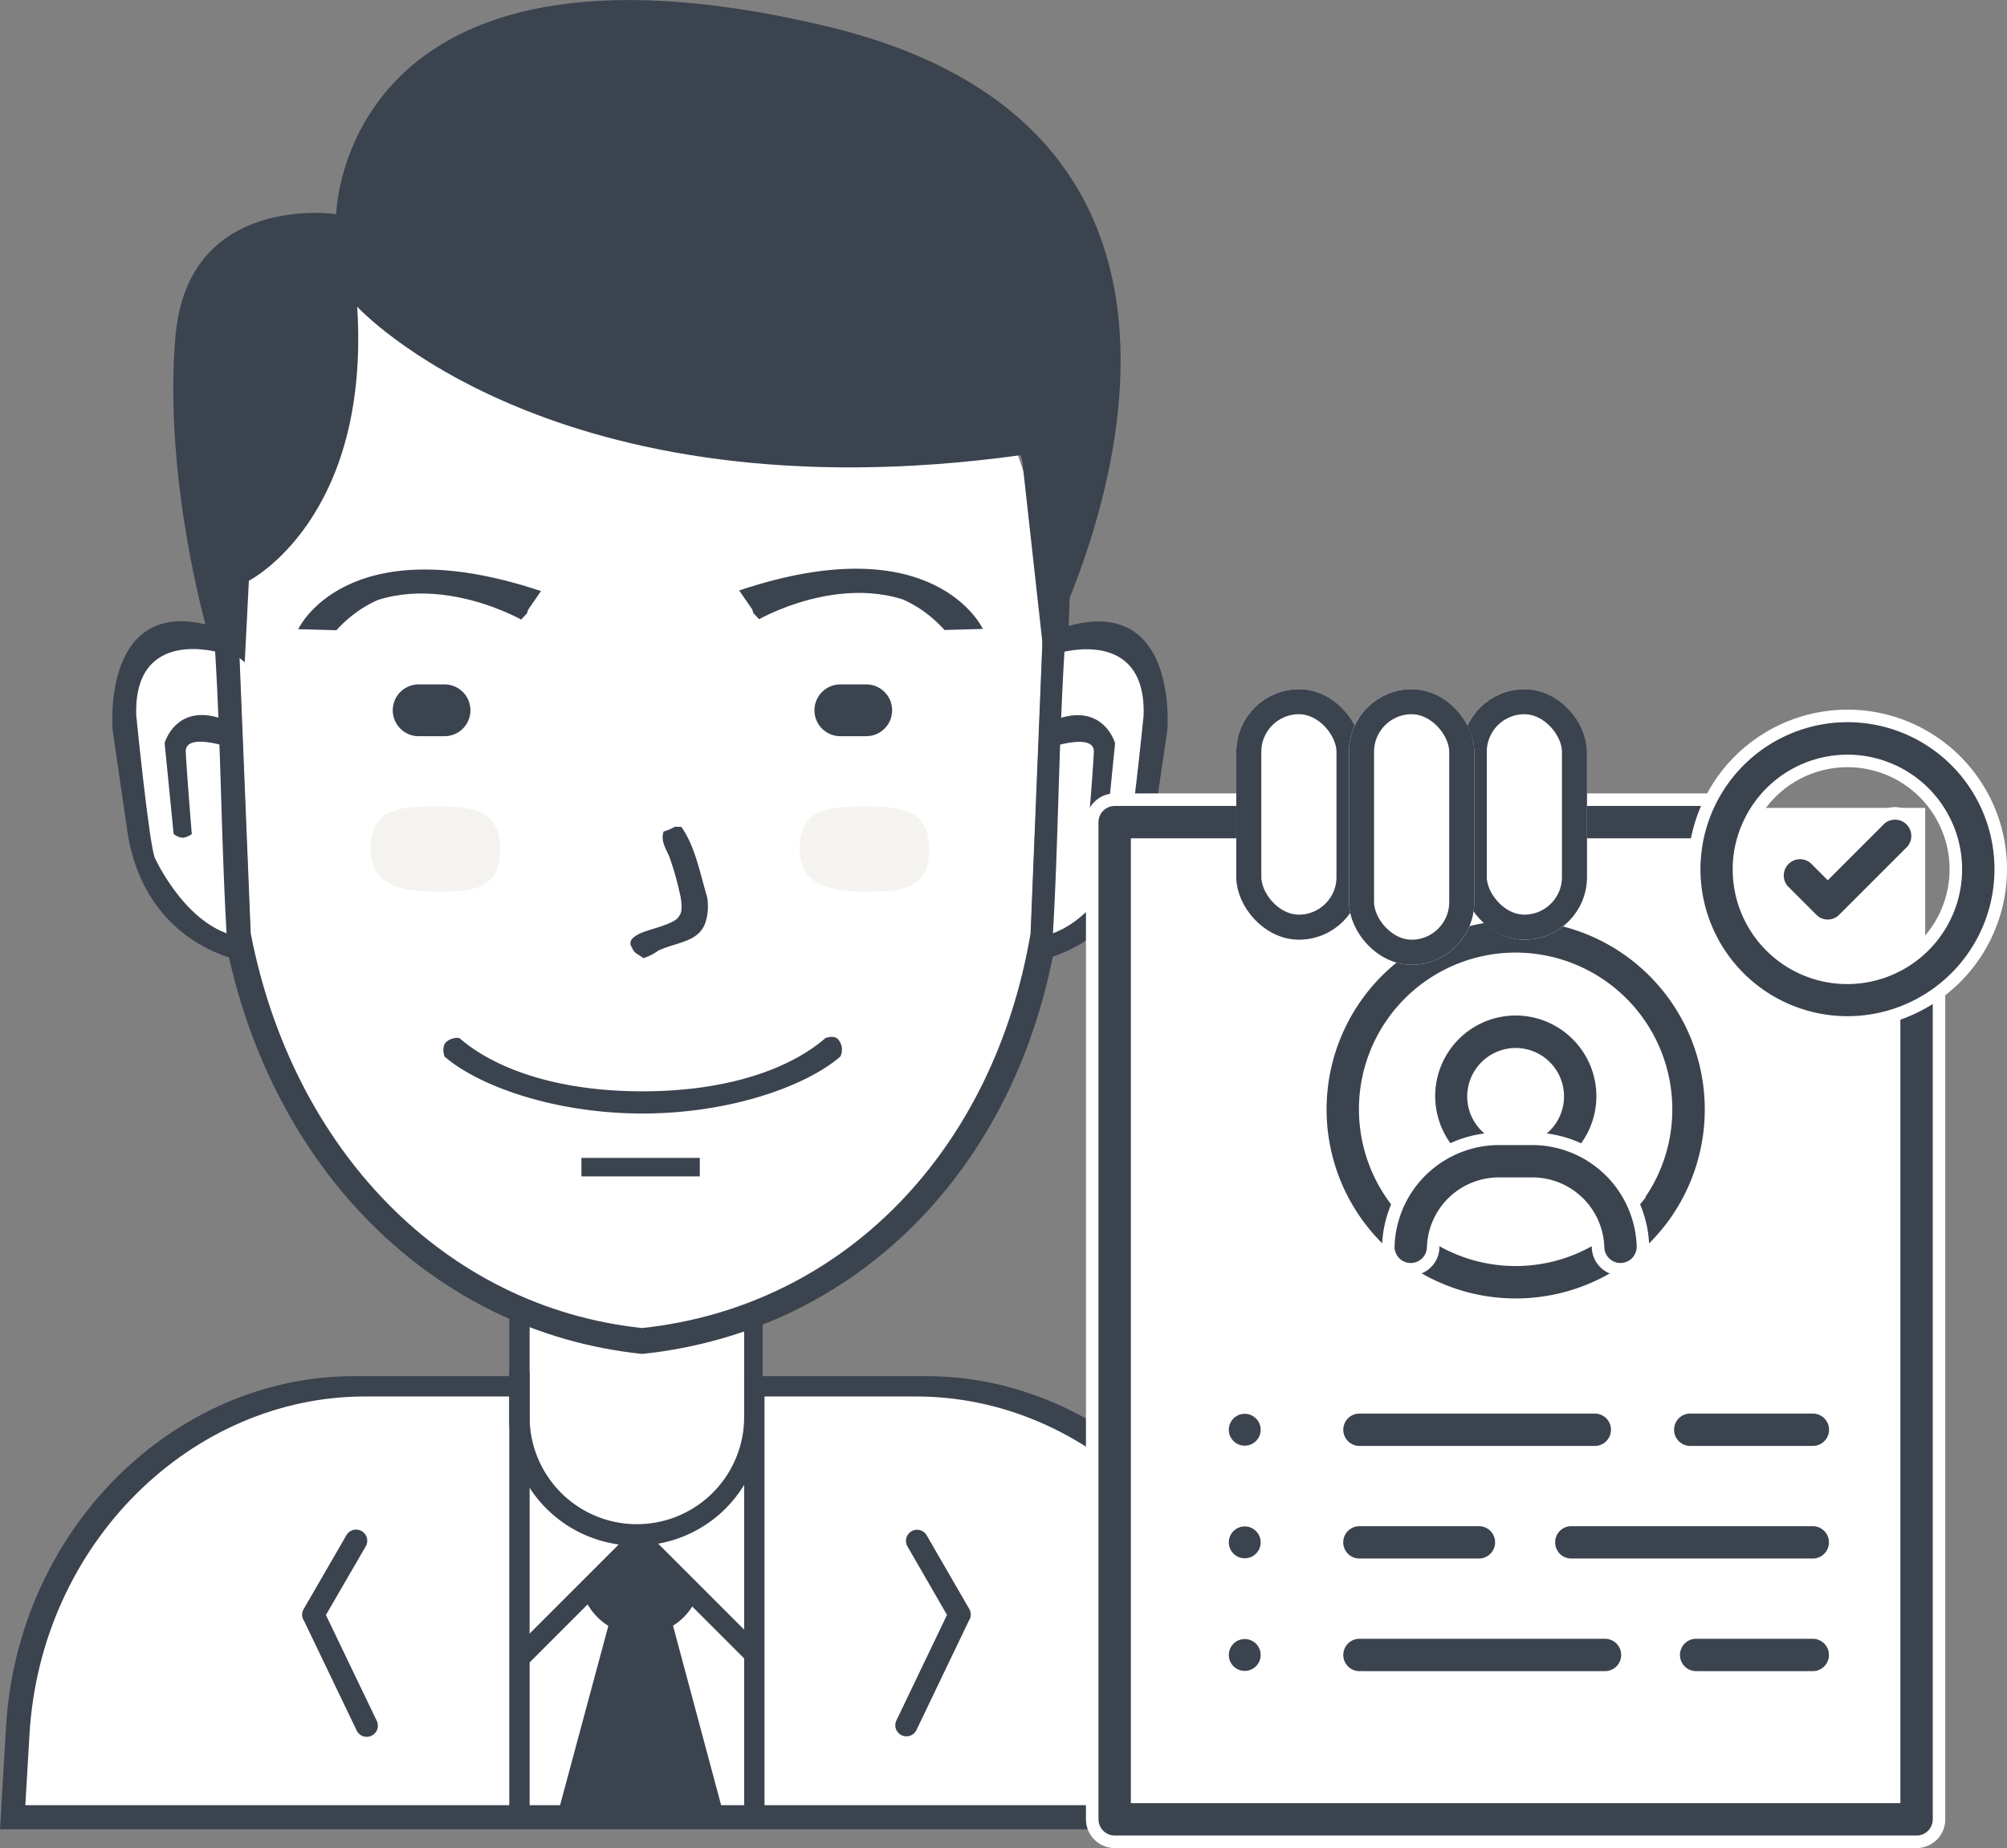<svg xmlns="http://www.w3.org/2000/svg" width="160.225" height="147.54" viewBox="0 0 160.225 147.54"><rect x="0" y="0" width="160.225" height="147.54" fill="#808080" stroke="none"/><g transform="translate(-200.137 -192.501)"><g transform="translate(91.91 108.908)"><path d="M110.761,426.915s-3.565-31.254,27.146-34.741h13.141V386.12s9.244,3.971,18.6.443l.3,5.611H185.3s26.742,2.67,25.125,34.741Z" transform="translate(-1.574 -197.831)" fill="#fff"/><path d="M239.73,442.5l4.153-4.5,4.5,4.5-2.423,2.422,3.807,15.573H238l4.153-15.573Z" transform="translate(-84.862 -231.757)" fill="#3b434f"/><path d="M208.6,437.229H108.228l.477-8.143c.931-15.9,13.458-28.033,27.793-28.033h12.977v1.624H137.368c-13.816,0-25.89,11.679-26.787,26.983l-.331,5.649h98.09l-.183-5.649c-.9-15.3-12.97-26.983-26.787-26.983H169.113v-1.624h13.04c14.335,0,26.862,12.134,27.793,28.033l.477,8.143Z" transform="translate(0 -207.597)" fill="#3b434f"/><path d="M227.331,383.039v9.107a8.564,8.564,0,0,0,17.128,0v-8.919q.745-.227,1.477-.493v9.474a10.115,10.115,0,1,1-20.229,0v-9.755Q226.509,382.771,227.331,383.039Z" transform="translate(-76.823 -195.434)" fill="#3b434f"/><path d="M320.633,443.764l-4.182,8.723a.886.886,0,1,1-1.6-.766l4.039-8.425-3.156-5.467a.886.886,0,0,1,1.535-.886l3.4,5.882A.885.885,0,0,1,320.633,443.764Z" transform="translate(-135.061 -230.777)" fill="#3b434f"/><path d="M178.074,443.747l4.2,8.75a.89.89,0,0,0,1.606-.768l-4.061-8.451L183,437.794a.89.89,0,0,0-1.543-.889l-3.414,5.9A.886.886,0,0,0,178.074,443.747Z" transform="translate(-45.574 -230.751)" fill="#3b434f"/><path d="M225.707,400.2h1.624v35.881h-1.624Z" transform="translate(-76.823 -207.039)" fill="#3b434f"/><path d="M279.893,401.053h1.624v35.881h-1.624Z" transform="translate(-112.257 -207.597)" fill="#3b434f"/><path d="M248.391,472.523l-4.185-15.62.87-.261.577-.613,4.427,16.521Zm-11.806-.184,4.37-16.234.282.242.886.591.292.029-4.145,15.4Z" transform="translate(-83.937 -243.547)" fill="#3b434f" fill-rule="evenodd"/><path d="M246.768,445.221l-1.148,1.149-4.469-4.469a4.866,4.866,0,0,1-8.347-.168l-4.665,4.665-1.152-1.152,9.184-9.184.718-.666.718.666Zm-13.061-4.392a3.613,3.613,0,0,0,6.451.079l-3.265-3.265Z" transform="translate(-77.661 -230.054)" fill="#3b434f" fill-rule="evenodd"/><path d="M195.181,125.427c18.7,0,32.922,16.4,32.161,35.162l-1.033,25.464c-2.926,17.288-14.845,29.769-31,31.512-15.756-1.656-27.909-14.229-31.258-31.512l-1.033-25.464C162.26,141.825,176.483,125.427,195.181,125.427Z" transform="translate(-35.812 -27.356)" fill="#fff"/><path d="M225.493,154.486l-1.1,26.606c-3.114,18.064-15.8,31.105-32.99,32.926-16.769-1.73-29.7-14.867-33.268-32.926l-1.1-26.606c-.81-19.606,14.328-36.74,34.229-36.74S226.3,134.881,225.493,154.486Zm-34.226-34.673c-18.7,0-32.922,16.4-32.161,35.162l1.033,25.464c3.35,17.284,15.5,29.856,31.258,31.512,16.153-1.743,28.071-14.224,31-31.512l1.033-25.464C224.188,136.212,209.964,119.814,191.266,119.814Z" transform="translate(-31.896 -22.334)" fill="#3b434f" fill-rule="evenodd"/><path d="M242.2,324.362c-2.684,2.33-8.746,4.548-15.8,4.548s-13.115-2.217-15.8-4.548c0,0-.275-.756.128-1.158a1.365,1.365,0,0,1,1.053-.321c2.681,2.332,7.562,4.255,14.618,4.255s11.937-1.923,14.618-4.255c0,0,.656-.244.974.075A1.247,1.247,0,0,1,242.2,324.362Z" transform="translate(-66.885 -156.42)" fill="#3b434f"/><path d="M242.347,350.707h9.45v1.477h-9.45Z" transform="translate(-87.704 -174.674)" fill="#3b434f"/><path d="M143.993,231.953a3.582,3.582,0,0,0-1.039-.5,4.883,4.883,0,0,0-1.238-.215c-.12-.005-.243-.007-.369,0s-.255.012-.386.026a4.732,4.732,0,0,0-.805.157,4.332,4.332,0,0,0-2.856,2.648,8.881,8.881,0,0,0-.6,3.013q-.021.464-.012.976t.052,1.073c.057.749.159,1.565.311,2.455a18.254,18.254,0,0,0,.82,5.78c.9,3.022,3.075,6.734,7.083,7.795-.461-7.676-.475-15.5-.957-23.2Z" transform="translate(-18.608 -96.547)" fill="#fff"/><path d="M142.776,229.44s-6.982-2.164-6.737,5.015c0,0,1.04,10.409,1.491,11.368,0,0,2.742,6.06,7.268,6.329h0l.055,1.953s-7.954-1.02-9.491-10.186l-1.213-8.327s-.942-11.021,8.191-8.218h0l.435,2.067" transform="translate(-16.933 -93.724)" fill="#3b434f"/><path d="M148.37,258.046a1.506,1.506,0,0,1-.726.3,1.48,1.48,0,0,1-.722-.3l-.721-7.262s.994-3.576,5.213-1.686l.1,2.076s-3.7-1.313-3.625.322C147.963,253.07,148.37,258.046,148.37,258.046Z" transform="translate(-24.832 -107.868)" fill="#3b434f"/><path d="M352,232a3.6,3.6,0,0,1,1.044-.5,4.928,4.928,0,0,1,1.244-.215c.12-.005.244-.007.371,0s.256.012.388.026a4.773,4.773,0,0,1,.809.157,4.343,4.343,0,0,1,2.869,2.646,8.836,8.836,0,0,1,.6,3.011q.022.464.013.975t-.052,1.072c-.057.748-.159,1.564-.312,2.454a18.157,18.157,0,0,1-.823,5.776c-.908,3.02-3.088,6.729-7.114,7.789.463-7.67.477-15.485.961-23.189Z" transform="translate(-158.779 -96.58)" fill="#fff"/><path d="M344.914,229.491s7.013-2.162,6.766,5.011c0,0-1.044,10.4-1.5,11.36,0,0-2.754,6.056-7.3,6.325h0l-.055,1.952s7.989-1.019,9.532-10.18l1.218-8.322s.946-11.013-8.227-8.213h0l-.437,2.065" transform="translate(-152.157 -93.758)" fill="#3b434f"/><path d="M353.2,258.078a1.517,1.517,0,0,0,.73.3,1.491,1.491,0,0,0,.725-.3l.724-7.257s-1-3.574-5.236-1.685l-.1,2.075s3.718-1.312,3.641.322C353.613,253.105,353.2,258.078,353.2,258.078Z" transform="translate(-158.132 -107.894)" fill="#3b434f"/><path d="M257.2,274.333h.517c1.068,1.451,1.5,3.681,2.067,5.611a4.27,4.27,0,0,1-.148,2.067c-.56,1.549-2.318,1.521-3.765,2.215a4.06,4.06,0,0,1-1.181.591c-.328-.289-.724-.346-.886-.812-.4-.549.115-.892.517-1.107.729-.391,2.979-.776,3.248-1.477.333-.379.112-1.519,0-1.92a22.475,22.475,0,0,0-.812-2.805c-.258-.614-.712-1.262-.443-1.993A3.877,3.877,0,0,0,257.2,274.333Z" transform="translate(-95.105 -124.731)" fill="#3b434f" fill-rule="evenodd"/><path d="M200.894,241.48h2.067a2.067,2.067,0,1,1,0,4.134h-2.067a2.067,2.067,0,0,1,0-4.134Z" transform="translate(-59.245 -103.247)" fill="#3b434f"/><path d="M298.174,241.48h2.067a2.067,2.067,0,1,1,0,4.134h-2.067a2.067,2.067,0,1,1,0-4.134Z" transform="translate(-122.86 -103.247)" fill="#3b434f"/><path d="M198.875,269.64c2.854,0,5.168.164,5.168,3.4,0,3.334-2.314,3.4-5.168,3.4s-5.168-.607-5.168-3.4C193.707,269.778,196.02,269.64,198.875,269.64Z" transform="translate(-55.897 -121.662)" fill="#f5f3ef"/><path d="M297.861,269.64c2.854,0,5.168.164,5.168,3.4,0,3.334-2.314,3.4-5.168,3.4s-5.168-.607-5.168-3.4C292.693,269.778,295.007,269.64,297.861,269.64Z" transform="translate(-120.627 -121.662)" fill="#f5f3ef"/><path d="M280.332,218.821s8.84-5.054,15.155.514l1.67.259s-2.14-7.786-17.719-2.723l.434,1.451m.346,0s8.993-5.166,14.923,1.359l3.055-.087s-3.81-8.317-19.449-3.069l1.472,2.143" transform="translate(-111.507 -85.792)" fill="#3b434f"/><path d="M194.8,218.973s-8.811-5.01-15.1.51l-1.665.257s2.132-7.717,17.66-2.7l-.432,1.438m-.345,0s-8.963-5.12-14.873,1.347l-3.045-.086s3.8-8.243,19.384-3.042l-1.467,2.124" transform="translate(-44.966 -85.915)" fill="#3b434f"/><path d="M154.241,129.956s9.722-4.929,8.648-21.879c0,0,15.553,17.041,53.042,11.846L217.7,135.87s22.038-40.836-17.424-50.2c-38.619-9.167-39.064,15.018-39.064,15.018s-11.843-1.77-12.832,9.757,2.578,23.656,2.578,23.656l2.953,2.363Z" transform="translate(-26.145)" fill="#3b434f"/></g><g transform="translate(33.832)"><rect width="64" height="81" transform="translate(256 257)" fill="#fff"/><g transform="translate(253.5 249.656)"><path d="M1099.31,817.794h-64.018A1.8,1.8,0,0,1,1033.5,816v-79.61a1.8,1.8,0,0,1,1.792-1.792h48.765a1.792,1.792,0,0,1,0,3.584h-46.973V814.21h60.434V749.017a1.792,1.792,0,0,1,3.584,0V816A1.791,1.791,0,0,1,1099.31,817.794Z" transform="translate(-1033.5 -727.909)" fill="#3b434f" stroke="#fff" stroke-width="1"/><path d="M1231.991,826.4a15.585,15.585,0,0,0-9.548,27.907l.01.01c.06.04.11.09.169.129h.01a15.589,15.589,0,1,0,9.359-28.047Zm9.359,23.088a12.172,12.172,0,0,1-2.887,2.6,11.963,11.963,0,0,1-12.943,0A12.008,12.008,0,1,1,1244,841.971,11.891,11.891,0,0,1,1241.35,849.488Z" transform="translate(-1198.19 -810.57)" fill="#3b434f" stroke="#fff" stroke-width="1"/><path d="M1310.149,902.6a6.934,6.934,0,1,0,6.949,6.939A6.956,6.956,0,0,0,1310.149,902.6Zm0,3.594a3.365,3.365,0,1,1-3.365,3.365A3.38,3.38,0,0,1,1310.149,906.194Z" transform="translate(-1276.348 -879.183)" fill="#3b434f" stroke="#fff" stroke-width="1"/><path d="M1289.431,1016.914a1.792,1.792,0,0,1-1.792-1.732,5.248,5.248,0,0,0-5.267-5.1h-2.628a5.248,5.248,0,0,0-5.267,5.1,1.793,1.793,0,1,1-3.584-.12,8.861,8.861,0,0,1,8.851-8.562h2.628a8.861,8.861,0,0,1,8.851,8.562,1.8,1.8,0,0,1-1.732,1.852Z" transform="translate(-1247.256 -972.739)" fill="#3b434f" stroke="#fff" stroke-width="1"/><g transform="translate(10.404 55.197)"><path d="M1250.379,1225.384h-18.787a1.792,1.792,0,0,1,0-3.584h18.787a1.792,1.792,0,0,1,0,3.584Zm17.4,0H1258a1.792,1.792,0,1,1,0-3.584h9.787a1.792,1.792,0,0,1,0,3.584Zm-26.653,8.99h-9.538a1.792,1.792,0,1,1,0-3.584h9.538a1.792,1.792,0,0,1,0,3.584Zm26.653,0h-19.275a1.792,1.792,0,0,1,0-3.584h19.275a1.792,1.792,0,1,1,0,3.584Zm-16.587,8.99h-19.6a1.792,1.792,0,0,1,0-3.584h19.6a1.792,1.792,0,0,1,0,3.584Zm16.587,0h-9.309a1.792,1.792,0,1,1,0-3.584h9.309a1.792,1.792,0,0,1,0,3.584Z" transform="translate(-1220.66 -1221.8)" fill="#3b434f" stroke="#fff" stroke-width="1"/><circle cx="1.772" cy="1.772" r="1.772" transform="translate(0 0.02)" fill="#3b434f" stroke="#fff" stroke-width="1"/><circle cx="1.772" cy="1.772" r="1.772" transform="translate(0 9.01)" fill="#3b434f" stroke="#fff" stroke-width="1"/><circle cx="1.772" cy="1.772" r="1.772" transform="translate(0 18.001)" fill="#3b434f" stroke="#fff" stroke-width="1"/></g><g transform="translate(48.058 0)"><path d="M1528.436,667.4a12.254,12.254,0,0,0-12.077,10.275,12.726,12.726,0,0,0-.159,1.961,12.236,12.236,0,1,0,12.236-12.236Zm4.63,19.554h0a.747.747,0,0,1-.119.07.01.01,0,0,0-.01.01h0a8.644,8.644,0,0,1-13.162-7.378,8.407,8.407,0,0,1,.547-3.017v-.01a1.084,1.084,0,0,1,.08-.189h0a8.651,8.651,0,1,1,12.664,10.514Z" transform="translate(-1516.2 -667.4)" fill="#3b434f" stroke="#fff" stroke-width="1"/><path d="M1586.247,753.805h0a1.761,1.761,0,0,1-1.264-.528l-2.31-2.31a1.8,1.8,0,0,1,2.539-2.539l1.035,1.035,4.192-4.192a1.8,1.8,0,0,1,2.539,2.539l-5.456,5.456A1.787,1.787,0,0,1,1586.247,753.805Z" transform="translate(-1575.584 -737.049)" fill="#3b434f" stroke="#fff" stroke-width="1"/></g></g><g transform="translate(-552.288 85.674)"><g transform="translate(817.288 161.847)" fill="#fff" stroke="#3b434f" stroke-width="2"><rect width="10" height="20" rx="5" stroke="none"/><rect x="1" y="1" width="8" height="18" rx="4" fill="none"/></g><g transform="translate(835.288 161.847)" fill="#fff" stroke="#3b434f" stroke-width="2"><rect width="10" height="20" rx="5" stroke="none"/><rect x="1" y="1" width="8" height="18" rx="4" fill="none"/></g><g transform="translate(826.288 161.847)" fill="#fff" stroke="#3b434f" stroke-width="2"><rect width="10" height="22" rx="5" stroke="none"/><rect x="1" y="1" width="8" height="20" rx="4" fill="none"/></g></g></g></g></svg>